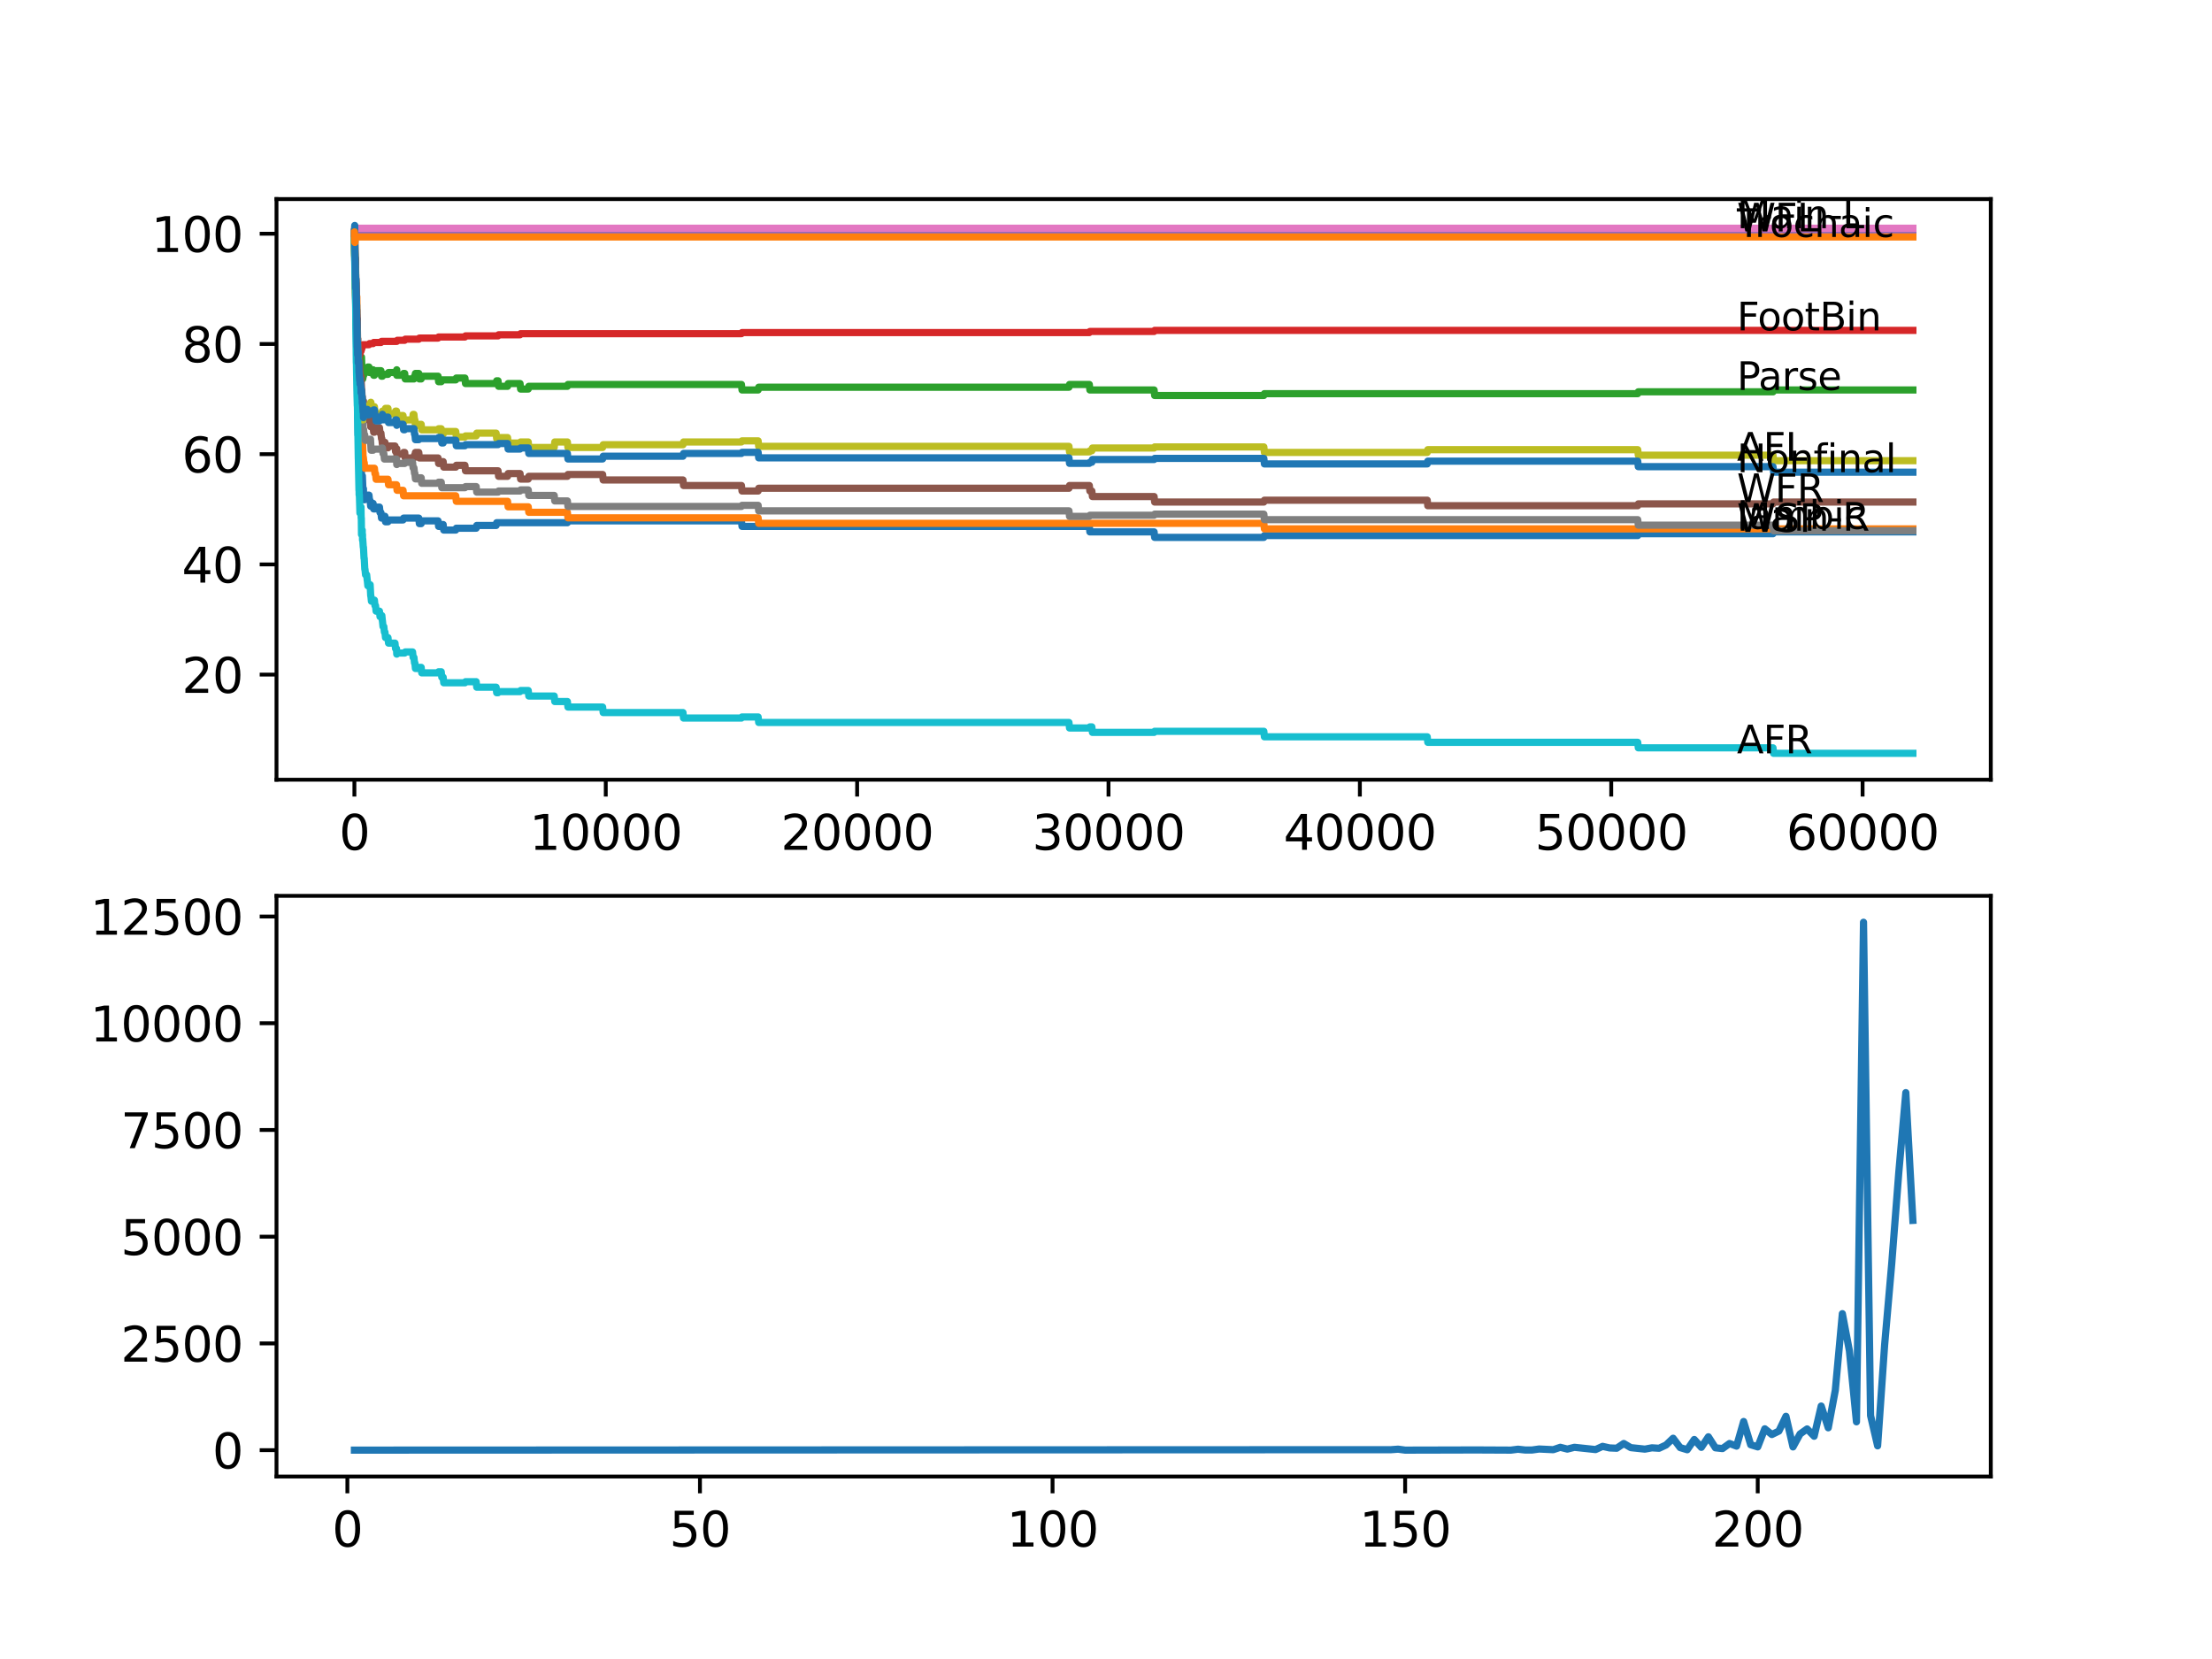 <?xml version="1.0" encoding="utf-8" standalone="no"?>
<!DOCTYPE svg PUBLIC "-//W3C//DTD SVG 1.1//EN"
  "http://www.w3.org/Graphics/SVG/1.1/DTD/svg11.dtd">
<svg xmlns:xlink="http://www.w3.org/1999/xlink" width="460.8pt" height="345.6pt" viewBox="0 0 460.8 345.6" xmlns="http://www.w3.org/2000/svg" version="1.1">
 <defs>
  <style type="text/css">*{stroke-linejoin: round; stroke-linecap: butt}</style>
 </defs>
 <g id="figure_1">
  <g id="patch_1">
   <path d="M 0 345.6 
L 460.8 345.6 
L 460.8 0 
L 0 0 
z
" style="fill: #ffffff"/>
  </g>
  <g id="axes_1">
   <g id="patch_2">
    <path d="M 57.6 162.432 
L 414.72 162.432 
L 414.72 41.472 
L 57.6 41.472 
z
" style="fill: #ffffff"/>
   </g>
   <g id="matplotlib.axis_1">
    <g id="xtick_1">
     <g id="line2d_1">
      <defs>
       <path id="m1a87a7f1b9" d="M 0 0 
L 0 3.5 
" style="stroke: #000000; stroke-width: 0.8"/>
      </defs>
      <g>
       <use xlink:href="#m1a87a7f1b9" x="73.827" y="162.432" style="stroke: #000000; stroke-width: 0.8"/>
      </g>
     </g>
     <g id="text_1">
      <!-- 0 -->
      <g transform="translate(70.646 177.03)scale(0.1 -0.1)">
       <defs>
        <path id="DejaVuSans-30" d="M 2034 4250 
Q 1547 4250 1301 3770 
Q 1056 3291 1056 2328 
Q 1056 1369 1301 889 
Q 1547 409 2034 409 
Q 2525 409 2770 889 
Q 3016 1369 3016 2328 
Q 3016 3291 2770 3770 
Q 2525 4250 2034 4250 
z
M 2034 4750 
Q 2819 4750 3233 4129 
Q 3647 3509 3647 2328 
Q 3647 1150 3233 529 
Q 2819 -91 2034 -91 
Q 1250 -91 836 529 
Q 422 1150 422 2328 
Q 422 3509 836 4129 
Q 1250 4750 2034 4750 
z
" transform="scale(0.016)"/>
       </defs>
       <use xlink:href="#DejaVuSans-30"/>
      </g>
     </g>
    </g>
    <g id="xtick_2">
     <g id="line2d_2">
      <g>
       <use xlink:href="#m1a87a7f1b9" x="126.192" y="162.432" style="stroke: #000000; stroke-width: 0.8"/>
      </g>
     </g>
     <g id="text_2">
      <!-- 10000 -->
      <g transform="translate(110.286 177.03)scale(0.1 -0.1)">
       <defs>
        <path id="DejaVuSans-31" d="M 794 531 
L 1825 531 
L 1825 4091 
L 703 3866 
L 703 4441 
L 1819 4666 
L 2450 4666 
L 2450 531 
L 3481 531 
L 3481 0 
L 794 0 
L 794 531 
z
" transform="scale(0.016)"/>
       </defs>
       <use xlink:href="#DejaVuSans-31"/>
       <use xlink:href="#DejaVuSans-30" x="63.623"/>
       <use xlink:href="#DejaVuSans-30" x="127.246"/>
       <use xlink:href="#DejaVuSans-30" x="190.869"/>
       <use xlink:href="#DejaVuSans-30" x="254.492"/>
      </g>
     </g>
    </g>
    <g id="xtick_3">
     <g id="line2d_3">
      <g>
       <use xlink:href="#m1a87a7f1b9" x="178.556" y="162.432" style="stroke: #000000; stroke-width: 0.8"/>
      </g>
     </g>
     <g id="text_3">
      <!-- 20000 -->
      <g transform="translate(162.65 177.03)scale(0.1 -0.1)">
       <defs>
        <path id="DejaVuSans-32" d="M 1228 531 
L 3431 531 
L 3431 0 
L 469 0 
L 469 531 
Q 828 903 1448 1529 
Q 2069 2156 2228 2338 
Q 2531 2678 2651 2914 
Q 2772 3150 2772 3378 
Q 2772 3750 2511 3984 
Q 2250 4219 1831 4219 
Q 1534 4219 1204 4116 
Q 875 4013 500 3803 
L 500 4441 
Q 881 4594 1212 4672 
Q 1544 4750 1819 4750 
Q 2544 4750 2975 4387 
Q 3406 4025 3406 3419 
Q 3406 3131 3298 2873 
Q 3191 2616 2906 2266 
Q 2828 2175 2409 1742 
Q 1991 1309 1228 531 
z
" transform="scale(0.016)"/>
       </defs>
       <use xlink:href="#DejaVuSans-32"/>
       <use xlink:href="#DejaVuSans-30" x="63.623"/>
       <use xlink:href="#DejaVuSans-30" x="127.246"/>
       <use xlink:href="#DejaVuSans-30" x="190.869"/>
       <use xlink:href="#DejaVuSans-30" x="254.492"/>
      </g>
     </g>
    </g>
    <g id="xtick_4">
     <g id="line2d_4">
      <g>
       <use xlink:href="#m1a87a7f1b9" x="230.921" y="162.432" style="stroke: #000000; stroke-width: 0.8"/>
      </g>
     </g>
     <g id="text_4">
      <!-- 30000 -->
      <g transform="translate(215.015 177.03)scale(0.1 -0.1)">
       <defs>
        <path id="DejaVuSans-33" d="M 2597 2516 
Q 3050 2419 3304 2112 
Q 3559 1806 3559 1356 
Q 3559 666 3084 287 
Q 2609 -91 1734 -91 
Q 1441 -91 1130 -33 
Q 819 25 488 141 
L 488 750 
Q 750 597 1062 519 
Q 1375 441 1716 441 
Q 2309 441 2620 675 
Q 2931 909 2931 1356 
Q 2931 1769 2642 2001 
Q 2353 2234 1838 2234 
L 1294 2234 
L 1294 2753 
L 1863 2753 
Q 2328 2753 2575 2939 
Q 2822 3125 2822 3475 
Q 2822 3834 2567 4026 
Q 2313 4219 1838 4219 
Q 1578 4219 1281 4162 
Q 984 4106 628 3988 
L 628 4550 
Q 988 4650 1302 4700 
Q 1616 4750 1894 4750 
Q 2613 4750 3031 4423 
Q 3450 4097 3450 3541 
Q 3450 3153 3228 2886 
Q 3006 2619 2597 2516 
z
" transform="scale(0.016)"/>
       </defs>
       <use xlink:href="#DejaVuSans-33"/>
       <use xlink:href="#DejaVuSans-30" x="63.623"/>
       <use xlink:href="#DejaVuSans-30" x="127.246"/>
       <use xlink:href="#DejaVuSans-30" x="190.869"/>
       <use xlink:href="#DejaVuSans-30" x="254.492"/>
      </g>
     </g>
    </g>
    <g id="xtick_5">
     <g id="line2d_5">
      <g>
       <use xlink:href="#m1a87a7f1b9" x="283.285" y="162.432" style="stroke: #000000; stroke-width: 0.8"/>
      </g>
     </g>
     <g id="text_5">
      <!-- 40000 -->
      <g transform="translate(267.379 177.03)scale(0.1 -0.1)">
       <defs>
        <path id="DejaVuSans-34" d="M 2419 4116 
L 825 1625 
L 2419 1625 
L 2419 4116 
z
M 2253 4666 
L 3047 4666 
L 3047 1625 
L 3713 1625 
L 3713 1100 
L 3047 1100 
L 3047 0 
L 2419 0 
L 2419 1100 
L 313 1100 
L 313 1709 
L 2253 4666 
z
" transform="scale(0.016)"/>
       </defs>
       <use xlink:href="#DejaVuSans-34"/>
       <use xlink:href="#DejaVuSans-30" x="63.623"/>
       <use xlink:href="#DejaVuSans-30" x="127.246"/>
       <use xlink:href="#DejaVuSans-30" x="190.869"/>
       <use xlink:href="#DejaVuSans-30" x="254.492"/>
      </g>
     </g>
    </g>
    <g id="xtick_6">
     <g id="line2d_6">
      <g>
       <use xlink:href="#m1a87a7f1b9" x="335.65" y="162.432" style="stroke: #000000; stroke-width: 0.8"/>
      </g>
     </g>
     <g id="text_6">
      <!-- 50000 -->
      <g transform="translate(319.744 177.03)scale(0.1 -0.1)">
       <defs>
        <path id="DejaVuSans-35" d="M 691 4666 
L 3169 4666 
L 3169 4134 
L 1269 4134 
L 1269 2991 
Q 1406 3038 1543 3061 
Q 1681 3084 1819 3084 
Q 2600 3084 3056 2656 
Q 3513 2228 3513 1497 
Q 3513 744 3044 326 
Q 2575 -91 1722 -91 
Q 1428 -91 1123 -41 
Q 819 9 494 109 
L 494 744 
Q 775 591 1075 516 
Q 1375 441 1709 441 
Q 2250 441 2565 725 
Q 2881 1009 2881 1497 
Q 2881 1984 2565 2268 
Q 2250 2553 1709 2553 
Q 1456 2553 1204 2497 
Q 953 2441 691 2322 
L 691 4666 
z
" transform="scale(0.016)"/>
       </defs>
       <use xlink:href="#DejaVuSans-35"/>
       <use xlink:href="#DejaVuSans-30" x="63.623"/>
       <use xlink:href="#DejaVuSans-30" x="127.246"/>
       <use xlink:href="#DejaVuSans-30" x="190.869"/>
       <use xlink:href="#DejaVuSans-30" x="254.492"/>
      </g>
     </g>
    </g>
    <g id="xtick_7">
     <g id="line2d_7">
      <g>
       <use xlink:href="#m1a87a7f1b9" x="388.014" y="162.432" style="stroke: #000000; stroke-width: 0.8"/>
      </g>
     </g>
     <g id="text_7">
      <!-- 60000 -->
      <g transform="translate(372.108 177.03)scale(0.1 -0.1)">
       <defs>
        <path id="DejaVuSans-36" d="M 2113 2584 
Q 1688 2584 1439 2293 
Q 1191 2003 1191 1497 
Q 1191 994 1439 701 
Q 1688 409 2113 409 
Q 2538 409 2786 701 
Q 3034 994 3034 1497 
Q 3034 2003 2786 2293 
Q 2538 2584 2113 2584 
z
M 3366 4563 
L 3366 3988 
Q 3128 4100 2886 4159 
Q 2644 4219 2406 4219 
Q 1781 4219 1451 3797 
Q 1122 3375 1075 2522 
Q 1259 2794 1537 2939 
Q 1816 3084 2150 3084 
Q 2853 3084 3261 2657 
Q 3669 2231 3669 1497 
Q 3669 778 3244 343 
Q 2819 -91 2113 -91 
Q 1303 -91 875 529 
Q 447 1150 447 2328 
Q 447 3434 972 4092 
Q 1497 4750 2381 4750 
Q 2619 4750 2861 4703 
Q 3103 4656 3366 4563 
z
" transform="scale(0.016)"/>
       </defs>
       <use xlink:href="#DejaVuSans-36"/>
       <use xlink:href="#DejaVuSans-30" x="63.623"/>
       <use xlink:href="#DejaVuSans-30" x="127.246"/>
       <use xlink:href="#DejaVuSans-30" x="190.869"/>
       <use xlink:href="#DejaVuSans-30" x="254.492"/>
      </g>
     </g>
    </g>
   </g>
   <g id="matplotlib.axis_2">
    <g id="ytick_1">
     <g id="line2d_8">
      <defs>
       <path id="m4957021c0d" d="M 0 0 
L -3.5 0 
" style="stroke: #000000; stroke-width: 0.8"/>
      </defs>
      <g>
       <use xlink:href="#m4957021c0d" x="57.6" y="140.536" style="stroke: #000000; stroke-width: 0.8"/>
      </g>
     </g>
     <g id="text_8">
      <!-- 20 -->
      <g transform="translate(37.875 144.335)scale(0.1 -0.1)">
       <use xlink:href="#DejaVuSans-32"/>
       <use xlink:href="#DejaVuSans-30" x="63.623"/>
      </g>
     </g>
    </g>
    <g id="ytick_2">
     <g id="line2d_9">
      <g>
       <use xlink:href="#m4957021c0d" x="57.6" y="117.575" style="stroke: #000000; stroke-width: 0.8"/>
      </g>
     </g>
     <g id="text_9">
      <!-- 40 -->
      <g transform="translate(37.875 121.374)scale(0.1 -0.1)">
       <use xlink:href="#DejaVuSans-34"/>
       <use xlink:href="#DejaVuSans-30" x="63.623"/>
      </g>
     </g>
    </g>
    <g id="ytick_3">
     <g id="line2d_10">
      <g>
       <use xlink:href="#m4957021c0d" x="57.6" y="94.614" style="stroke: #000000; stroke-width: 0.8"/>
      </g>
     </g>
     <g id="text_10">
      <!-- 60 -->
      <g transform="translate(37.875 98.413)scale(0.1 -0.1)">
       <use xlink:href="#DejaVuSans-36"/>
       <use xlink:href="#DejaVuSans-30" x="63.623"/>
      </g>
     </g>
    </g>
    <g id="ytick_4">
     <g id="line2d_11">
      <g>
       <use xlink:href="#m4957021c0d" x="57.6" y="71.653" style="stroke: #000000; stroke-width: 0.8"/>
      </g>
     </g>
     <g id="text_11">
      <!-- 80 -->
      <g transform="translate(37.875 75.452)scale(0.1 -0.1)">
       <defs>
        <path id="DejaVuSans-38" d="M 2034 2216 
Q 1584 2216 1326 1975 
Q 1069 1734 1069 1313 
Q 1069 891 1326 650 
Q 1584 409 2034 409 
Q 2484 409 2743 651 
Q 3003 894 3003 1313 
Q 3003 1734 2745 1975 
Q 2488 2216 2034 2216 
z
M 1403 2484 
Q 997 2584 770 2862 
Q 544 3141 544 3541 
Q 544 4100 942 4425 
Q 1341 4750 2034 4750 
Q 2731 4750 3128 4425 
Q 3525 4100 3525 3541 
Q 3525 3141 3298 2862 
Q 3072 2584 2669 2484 
Q 3125 2378 3379 2068 
Q 3634 1759 3634 1313 
Q 3634 634 3220 271 
Q 2806 -91 2034 -91 
Q 1263 -91 848 271 
Q 434 634 434 1313 
Q 434 1759 690 2068 
Q 947 2378 1403 2484 
z
M 1172 3481 
Q 1172 3119 1398 2916 
Q 1625 2713 2034 2713 
Q 2441 2713 2670 2916 
Q 2900 3119 2900 3481 
Q 2900 3844 2670 4047 
Q 2441 4250 2034 4250 
Q 1625 4250 1398 4047 
Q 1172 3844 1172 3481 
z
" transform="scale(0.016)"/>
       </defs>
       <use xlink:href="#DejaVuSans-38"/>
       <use xlink:href="#DejaVuSans-30" x="63.623"/>
      </g>
     </g>
    </g>
    <g id="ytick_5">
     <g id="line2d_12">
      <g>
       <use xlink:href="#m4957021c0d" x="57.6" y="48.692" style="stroke: #000000; stroke-width: 0.8"/>
      </g>
     </g>
     <g id="text_12">
      <!-- 100 -->
      <g transform="translate(31.512 52.491)scale(0.1 -0.1)">
       <use xlink:href="#DejaVuSans-31"/>
       <use xlink:href="#DejaVuSans-30" x="63.623"/>
       <use xlink:href="#DejaVuSans-30" x="127.246"/>
      </g>
     </g>
    </g>
   </g>
   <g id="line2d_13">
    <path d="M 73.833 48.692 
L 73.974 55.389 
L 73.979 55.389 
L 74.006 54.145 
L 74.021 57.59 
L 74.026 57.59 
L 74.184 68.496 
L 74.205 68.496 
L 74.341 74.332 
L 74.351 74.332 
L 74.519 87.152 
L 74.55 87.152 
L 74.597 90.596 
L 74.665 89.065 
L 74.718 88.683 
L 74.749 90.405 
L 74.775 91.553 
L 74.859 90.558 
L 74.864 90.558 
L 74.99 94.767 
L 75.021 94.767 
L 75.079 95.915 
L 75.131 95.533 
L 75.199 95.533 
L 75.325 99.359 
L 75.388 99.359 
L 75.487 99.13 
L 75.608 102.191 
L 75.692 102.191 
L 75.713 101.808 
L 75.739 104.105 
L 75.775 104.105 
L 75.974 104.105 
L 76.09 103.531 
L 76.514 103.531 
L 76.629 103.148 
L 76.865 103.148 
L 76.98 104.296 
L 77.106 104.296 
L 77.221 105.444 
L 77.257 105.444 
L 77.373 104.87 
L 77.723 104.87 
L 77.839 106.018 
L 78.231 106.018 
L 78.347 105.635 
L 79.048 105.635 
L 79.163 106.783 
L 79.357 106.783 
L 79.472 107.931 
L 79.671 107.931 
L 79.787 107.549 
L 80.19 107.549 
L 80.305 108.697 
L 80.823 108.697 
L 80.939 108.314 
L 83.96 108.314 
L 84.075 107.931 
L 87.243 107.931 
L 87.358 109.079 
L 87.741 109.079 
L 87.856 108.505 
L 91.254 108.505 
L 91.37 109.653 
L 91.919 109.653 
L 92.035 109.271 
L 92.323 109.271 
L 92.438 110.419 
L 94.941 110.419 
L 95.056 110.036 
L 99.198 110.036 
L 99.313 109.462 
L 103.351 109.462 
L 103.466 108.888 
L 118.196 108.888 
L 118.311 108.505 
L 154.458 108.505 
L 154.574 109.653 
L 226.926 109.653 
L 227.041 110.802 
L 240.42 110.802 
L 240.535 111.95 
L 263.282 111.95 
L 263.397 111.567 
L 341.169 111.567 
L 341.284 111.184 
L 369.352 111.184 
L 369.467 110.802 
L 398.487 110.802 
L 398.487 110.802 
" clip-path="url(#p9f5c538fbf)" style="fill: none; stroke: #1f77b4; stroke-width: 1.5; stroke-linecap: square"/>
   </g>
   <g id="line2d_14">
    <path d="M 73.833 48.692 
L 73.843 48.692 
L 73.901 47.257 
L 73.922 49.553 
L 74.063 56.633 
L 74.079 55.868 
L 74.115 59.312 
L 74.147 58.355 
L 74.163 58.355 
L 74.288 61.799 
L 74.335 61.799 
L 74.519 77.642 
L 74.55 77.642 
L 74.681 83 
L 74.718 83 
L 74.781 82.617 
L 74.786 83.765 
L 74.807 83.765 
L 74.927 86.061 
L 74.938 86.061 
L 75.063 89.505 
L 75.205 89.505 
L 75.32 90.653 
L 75.388 90.653 
L 75.503 91.801 
L 75.514 91.801 
L 75.639 95.246 
L 75.692 95.246 
L 75.807 96.394 
L 75.875 96.394 
L 75.99 97.542 
L 77.996 97.542 
L 78.111 98.69 
L 78.231 98.69 
L 78.347 99.838 
L 80.823 99.838 
L 80.939 100.986 
L 82.599 100.986 
L 82.714 102.134 
L 83.96 102.134 
L 84.075 103.282 
L 94.941 103.282 
L 95.056 104.43 
L 105.733 104.43 
L 105.848 105.578 
L 110.043 105.578 
L 110.158 106.726 
L 118.196 106.726 
L 118.311 107.874 
L 157.935 107.874 
L 158.051 109.022 
L 263.282 109.022 
L 263.397 110.17 
L 398.487 110.17 
L 398.487 110.17 
" clip-path="url(#p9f5c538fbf)" style="fill: none; stroke: #ff7f0e; stroke-width: 1.5; stroke-linecap: square"/>
   </g>
   <g id="line2d_15">
    <path d="M 73.833 48.692 
L 73.948 54.873 
L 73.964 54.012 
L 73.969 54.012 
L 74.121 63.464 
L 74.157 63.081 
L 74.173 64.994 
L 74.205 64.42 
L 74.335 71.462 
L 74.346 71.079 
L 74.351 70.696 
L 74.377 73.184 
L 74.43 72.801 
L 74.493 74.715 
L 74.54 73.567 
L 74.55 73.567 
L 74.571 74.715 
L 74.592 73.28 
L 74.66 73.854 
L 74.665 73.854 
L 74.718 73.471 
L 74.749 75.193 
L 74.754 75.193 
L 74.775 75.193 
L 74.896 74.198 
L 74.901 74.198 
L 74.959 72.667 
L 74.985 74.963 
L 75 74.389 
L 75.079 75.537 
L 75.11 75.155 
L 75.199 75.155 
L 75.205 76.303 
L 75.304 74.389 
L 75.309 74.389 
L 75.388 76.685 
L 75.43 76.456 
L 75.44 76.456 
L 75.561 78.943 
L 75.676 78.369 
L 75.692 78.369 
L 75.807 77.987 
L 75.875 77.987 
L 75.99 76.839 
L 76.514 76.839 
L 76.629 76.456 
L 76.865 76.456 
L 76.98 77.604 
L 77.257 77.604 
L 77.373 77.03 
L 77.723 77.03 
L 77.839 78.178 
L 77.996 78.178 
L 78.111 77.604 
L 78.231 77.604 
L 78.347 77.221 
L 79.357 77.221 
L 79.472 78.369 
L 79.671 78.369 
L 79.787 77.987 
L 80.823 77.987 
L 80.939 77.604 
L 82.599 77.604 
L 82.651 77.03 
L 82.656 78.178 
L 82.703 78.178 
L 83.96 78.178 
L 84.075 77.795 
L 84.306 77.795 
L 84.421 78.943 
L 86.233 78.943 
L 86.348 78.369 
L 86.426 78.369 
L 86.542 77.795 
L 87.243 77.795 
L 87.358 78.943 
L 87.741 78.943 
L 87.856 78.369 
L 91.254 78.369 
L 91.37 79.517 
L 91.919 79.517 
L 92.035 79.135 
L 94.941 79.135 
L 95.056 78.752 
L 96.857 78.752 
L 96.973 79.9 
L 103.351 79.9 
L 103.466 79.326 
L 103.749 79.326 
L 103.864 80.474 
L 105.733 80.474 
L 105.848 79.9 
L 108.336 79.9 
L 108.451 81.048 
L 110.043 81.048 
L 110.158 80.474 
L 118.196 80.474 
L 118.311 80.091 
L 154.458 80.091 
L 154.574 81.239 
L 157.935 81.239 
L 158.051 80.665 
L 222.684 80.665 
L 222.799 80.091 
L 226.926 80.091 
L 227.041 81.239 
L 240.42 81.239 
L 240.535 82.387 
L 263.282 82.387 
L 263.397 82.005 
L 341.169 82.005 
L 341.284 81.622 
L 369.352 81.622 
L 369.467 81.239 
L 398.487 81.239 
L 398.487 81.239 
" clip-path="url(#p9f5c538fbf)" style="fill: none; stroke: #2ca02c; stroke-width: 1.5; stroke-linecap: square"/>
   </g>
   <g id="line2d_16">
    <path d="M 73.833 48.31 
L 73.838 48.023 
L 73.864 51.467 
L 73.969 56.786 
L 73.99 55.351 
L 74 55.351 
L 74.1 60.096 
L 74.126 58.91 
L 74.131 58.91 
L 74.246 66.946 
L 74.273 65.989 
L 74.299 65.989 
L 74.304 65.607 
L 74.372 67.999 
L 74.377 67.616 
L 74.503 72.993 
L 74.508 72.61 
L 74.55 72.61 
L 74.592 72.036 
L 74.597 73.184 
L 74.655 72.954 
L 74.718 72.954 
L 74.744 74.102 
L 74.833 73.873 
L 74.959 73.873 
L 75.084 73.184 
L 75.199 73.184 
L 75.32 72.725 
L 75.346 72.725 
L 75.466 72.265 
L 75.487 72.265 
L 75.608 71.806 
L 76.865 71.806 
L 76.98 71.577 
L 77.723 71.577 
L 77.839 71.347 
L 79.357 71.347 
L 79.472 71.117 
L 82.651 71.117 
L 82.766 70.888 
L 84.306 70.888 
L 84.421 70.658 
L 87.243 70.658 
L 87.358 70.429 
L 91.254 70.429 
L 91.37 70.199 
L 96.857 70.199 
L 96.973 69.969 
L 103.749 69.969 
L 103.864 69.74 
L 108.336 69.74 
L 108.451 69.51 
L 154.458 69.51 
L 154.574 69.281 
L 226.926 69.281 
L 227.041 69.051 
L 240.42 69.051 
L 240.535 68.821 
L 398.487 68.821 
L 398.487 68.821 
" clip-path="url(#p9f5c538fbf)" style="fill: none; stroke: #d62728; stroke-width: 1.5; stroke-linecap: square"/>
   </g>
   <g id="line2d_17">
    <path d="M 73.833 48.692 
L 73.848 48.692 
L 73.964 48.214 
L 398.487 48.214 
L 398.487 48.214 
" clip-path="url(#p9f5c538fbf)" style="fill: none; stroke: #9467bd; stroke-width: 1.5; stroke-linecap: square"/>
   </g>
   <g id="line2d_18">
    <path d="M 73.833 48.692 
L 73.948 54.777 
L 73.964 53.916 
L 73.979 53.916 
L 74.053 53.839 
L 74.105 57.628 
L 74.11 57.628 
L 74.115 57.245 
L 74.163 61.837 
L 74.168 61.455 
L 74.173 61.455 
L 74.299 65.339 
L 74.304 65.339 
L 74.314 64.574 
L 74.33 68.018 
L 74.372 67.635 
L 74.414 66.391 
L 74.493 71.175 
L 74.55 70.601 
L 74.555 71.749 
L 74.592 71.749 
L 74.665 73.088 
L 74.707 72.706 
L 74.718 72.706 
L 74.775 76.15 
L 74.838 75.155 
L 74.864 75.155 
L 74.985 78.216 
L 75 77.642 
L 75.006 78.79 
L 75.089 78.407 
L 75.199 78.407 
L 75.32 81.086 
L 75.346 81.086 
L 75.461 83.153 
L 75.487 82.579 
L 75.493 83.727 
L 75.556 83.344 
L 75.561 84.492 
L 75.665 83.918 
L 75.692 83.918 
L 75.713 83.535 
L 75.718 84.683 
L 75.791 84.683 
L 76.032 84.683 
L 76.147 85.832 
L 76.383 85.832 
L 76.498 86.98 
L 76.514 86.98 
L 76.629 86.597 
L 76.865 86.597 
L 76.98 87.745 
L 77.106 87.745 
L 77.221 88.893 
L 77.723 88.893 
L 77.839 90.041 
L 77.996 90.041 
L 78.111 89.467 
L 78.231 89.467 
L 78.347 89.084 
L 79.048 89.084 
L 79.163 90.232 
L 79.357 90.232 
L 79.472 91.38 
L 79.546 91.38 
L 79.661 92.528 
L 79.671 92.528 
L 79.787 92.146 
L 80.19 92.146 
L 80.305 93.294 
L 80.823 93.294 
L 80.939 92.911 
L 82.284 92.911 
L 82.4 94.059 
L 82.599 94.059 
L 82.651 93.485 
L 82.656 94.633 
L 82.703 94.633 
L 83.96 94.633 
L 84.075 94.251 
L 84.306 94.251 
L 84.421 95.399 
L 86.233 95.399 
L 86.348 94.825 
L 86.426 94.825 
L 86.542 94.251 
L 87.243 94.251 
L 87.358 95.399 
L 91.254 95.399 
L 91.37 96.547 
L 91.919 96.547 
L 92.035 96.164 
L 92.323 96.164 
L 92.438 97.312 
L 94.941 97.312 
L 95.056 96.929 
L 96.857 96.929 
L 96.973 98.077 
L 103.749 98.077 
L 103.864 99.225 
L 105.733 99.225 
L 105.848 98.651 
L 108.336 98.651 
L 108.451 99.799 
L 110.043 99.799 
L 110.158 99.225 
L 118.196 99.225 
L 118.311 98.843 
L 125.537 98.843 
L 125.653 99.991 
L 142.278 99.991 
L 142.394 101.139 
L 154.458 101.139 
L 154.574 102.287 
L 157.935 102.287 
L 158.051 101.713 
L 222.684 101.713 
L 222.799 101.139 
L 226.926 101.139 
L 227.041 102.287 
L 227.454 102.287 
L 227.57 103.435 
L 240.42 103.435 
L 240.535 104.583 
L 263.282 104.583 
L 263.397 104.2 
L 297.319 104.2 
L 297.434 105.348 
L 341.169 105.348 
L 341.284 104.966 
L 369.352 104.966 
L 369.467 104.583 
L 398.487 104.583 
L 398.487 104.583 
" clip-path="url(#p9f5c538fbf)" style="fill: none; stroke: #8c564b; stroke-width: 1.5; stroke-linecap: square"/>
   </g>
   <g id="line2d_19">
    <path d="M 73.833 48.692 
L 73.838 48.692 
L 73.964 47.544 
L 398.487 47.544 
L 398.487 47.544 
" clip-path="url(#p9f5c538fbf)" style="fill: none; stroke: #e377c2; stroke-width: 1.5; stroke-linecap: square"/>
   </g>
   <g id="line2d_20">
    <path d="M 73.833 48.31 
L 73.838 48.31 
L 73.958 57.303 
L 73.985 57.016 
L 73.99 57.016 
L 74.136 65.511 
L 74.173 65.511 
L 74.178 65.32 
L 74.215 67.616 
L 74.231 67.386 
L 74.335 67.386 
L 74.341 67.004 
L 74.383 68.917 
L 74.424 68.917 
L 74.561 75.193 
L 74.576 75.193 
L 74.723 83 
L 74.739 83 
L 74.744 84.148 
L 74.849 83.689 
L 74.901 83.689 
L 74.98 85.755 
L 75.016 85.296 
L 75.199 85.296 
L 75.231 85.066 
L 75.236 86.214 
L 75.268 86.214 
L 75.309 88.51 
L 75.383 88.051 
L 75.388 88.051 
L 75.461 87.592 
L 75.466 88.74 
L 75.482 88.74 
L 75.487 88.74 
L 75.576 88.281 
L 75.582 89.429 
L 75.734 89.429 
L 75.849 90.577 
L 75.974 90.577 
L 76.09 91.725 
L 76.865 91.725 
L 76.98 91.495 
L 77.184 91.495 
L 77.304 93.791 
L 77.723 93.791 
L 77.839 93.562 
L 79.357 93.562 
L 79.472 93.332 
L 79.671 93.332 
L 79.787 94.48 
L 79.959 94.48 
L 80.075 95.628 
L 82.599 95.628 
L 82.651 96.776 
L 82.714 96.547 
L 84.306 96.547 
L 84.421 96.317 
L 85.945 96.317 
L 86.06 97.465 
L 86.233 97.465 
L 86.348 98.613 
L 86.426 98.613 
L 86.542 99.761 
L 87.243 99.761 
L 87.358 99.532 
L 87.741 99.532 
L 87.856 100.68 
L 91.254 100.68 
L 91.37 100.45 
L 91.919 100.45 
L 92.035 101.598 
L 96.857 101.598 
L 96.973 101.368 
L 99.198 101.368 
L 99.313 102.516 
L 103.749 102.516 
L 103.864 102.287 
L 108.336 102.287 
L 108.451 102.057 
L 110.043 102.057 
L 110.158 103.205 
L 115.452 103.205 
L 115.567 104.353 
L 118.196 104.353 
L 118.311 105.501 
L 154.458 105.501 
L 154.574 105.272 
L 157.935 105.272 
L 158.051 106.42 
L 222.684 106.42 
L 222.799 107.568 
L 226.926 107.568 
L 227.041 107.338 
L 240.42 107.338 
L 240.535 107.109 
L 263.282 107.109 
L 263.397 108.257 
L 341.169 108.257 
L 341.284 109.405 
L 369.352 109.405 
L 369.467 110.553 
L 398.487 110.553 
L 398.487 110.553 
" clip-path="url(#p9f5c538fbf)" style="fill: none; stroke: #7f7f7f; stroke-width: 1.5; stroke-linecap: square"/>
   </g>
   <g id="line2d_21">
    <path d="M 73.833 49.84 
L 73.838 49.553 
L 73.869 53.284 
L 73.901 52.902 
L 74.006 59.465 
L 74.032 57.475 
L 74.053 60.919 
L 74.168 63.713 
L 74.173 63.138 
L 74.178 62.947 
L 74.194 66.391 
L 74.199 66.391 
L 74.215 65.148 
L 74.262 68.553 
L 74.278 68.171 
L 74.403 78.982 
L 74.43 77.642 
L 74.451 77.03 
L 74.498 79.096 
L 74.54 77.566 
L 74.55 77.566 
L 74.587 74.121 
L 74.623 79.249 
L 74.629 79.249 
L 74.644 79.249 
L 74.739 77.719 
L 74.76 78.063 
L 74.775 78.063 
L 74.864 81.507 
L 74.896 80.359 
L 74.901 80.359 
L 74.959 82.655 
L 75.016 81.966 
L 75.021 81.966 
L 75.079 81.392 
L 75.084 82.54 
L 75.126 82.54 
L 75.199 82.54 
L 75.268 82.311 
L 75.21 83.459 
L 75.299 82.885 
L 75.414 84.722 
L 75.44 84.722 
L 75.461 84.492 
L 75.466 85.64 
L 75.514 85.411 
L 75.571 87.477 
L 75.624 85.755 
L 75.692 85.755 
L 75.713 86.903 
L 75.739 85.181 
L 75.796 85.181 
L 75.875 85.181 
L 75.974 86.329 
L 75.985 85.755 
L 76.032 85.755 
L 76.147 85.181 
L 76.383 85.181 
L 76.498 84.607 
L 76.514 84.607 
L 76.629 85.755 
L 76.865 85.755 
L 76.98 85.525 
L 77.106 85.525 
L 77.231 83.803 
L 77.257 83.803 
L 77.373 84.951 
L 77.723 84.951 
L 77.839 84.722 
L 77.996 84.722 
L 78.111 85.87 
L 78.231 85.87 
L 78.347 87.018 
L 79.048 87.018 
L 79.163 86.444 
L 79.357 86.444 
L 79.472 86.214 
L 79.546 86.214 
L 79.661 85.64 
L 79.671 85.64 
L 79.787 86.788 
L 79.959 86.788 
L 80.075 85.64 
L 80.19 85.64 
L 80.305 85.066 
L 80.823 85.066 
L 80.939 86.214 
L 82.284 86.214 
L 82.4 85.64 
L 82.599 85.64 
L 82.651 86.788 
L 82.714 86.559 
L 83.96 86.559 
L 84.075 87.707 
L 84.306 87.707 
L 84.421 87.477 
L 85.945 87.477 
L 86.06 86.329 
L 86.233 86.329 
L 86.348 87.477 
L 86.426 87.477 
L 86.542 88.625 
L 87.243 88.625 
L 87.358 88.395 
L 87.741 88.395 
L 87.856 89.544 
L 91.254 89.544 
L 91.37 89.314 
L 91.919 89.314 
L 92.035 90.462 
L 92.323 90.462 
L 92.438 89.888 
L 94.941 89.888 
L 95.056 91.036 
L 96.857 91.036 
L 96.973 90.806 
L 99.198 90.806 
L 99.313 90.232 
L 103.351 90.232 
L 103.466 91.38 
L 103.749 91.38 
L 103.864 91.151 
L 105.733 91.151 
L 105.848 92.299 
L 108.336 92.299 
L 108.451 92.069 
L 110.043 92.069 
L 110.158 93.217 
L 115.452 93.217 
L 115.567 92.069 
L 118.196 92.069 
L 118.311 93.217 
L 125.537 93.217 
L 125.653 92.643 
L 142.278 92.643 
L 142.394 92.069 
L 154.458 92.069 
L 154.574 91.84 
L 157.935 91.84 
L 158.051 92.988 
L 222.684 92.988 
L 222.799 94.136 
L 226.926 94.136 
L 227.041 93.906 
L 227.454 93.906 
L 227.57 93.332 
L 240.42 93.332 
L 240.535 93.102 
L 263.282 93.102 
L 263.397 94.251 
L 297.319 94.251 
L 297.434 93.677 
L 341.169 93.677 
L 341.284 94.825 
L 369.352 94.825 
L 369.467 95.973 
L 398.487 95.973 
L 398.487 95.973 
" clip-path="url(#p9f5c538fbf)" style="fill: none; stroke: #bcbd22; stroke-width: 1.5; stroke-linecap: square"/>
   </g>
   <g id="line2d_22">
    <path d="M 73.833 48.31 
L 73.838 48.023 
L 73.864 52.615 
L 74.006 60.134 
L 74.047 58.719 
L 74.068 61.78 
L 74.225 75.576 
L 74.236 75.346 
L 74.241 75.059 
L 74.288 78.312 
L 74.294 77.929 
L 74.43 84.53 
L 74.445 83.918 
L 74.487 86.367 
L 74.639 95.513 
L 74.644 95.513 
L 74.781 102.172 
L 74.807 101.942 
L 74.812 103.09 
L 74.864 103.09 
L 74.98 106.879 
L 74.99 106.649 
L 75 106.649 
L 75.126 105.846 
L 75.199 105.846 
L 75.205 105.616 
L 75.236 107.912 
L 75.262 107.912 
L 75.268 107.912 
L 75.309 111.356 
L 75.388 110.897 
L 75.461 110.438 
L 75.466 111.586 
L 75.482 111.586 
L 75.487 111.586 
L 75.514 111.356 
L 75.519 112.504 
L 75.561 112.275 
L 75.676 113.997 
L 75.713 113.997 
L 75.833 116.293 
L 75.875 116.293 
L 75.995 118.589 
L 76.032 118.589 
L 76.147 119.737 
L 76.383 119.737 
L 76.498 120.885 
L 76.514 120.885 
L 76.629 122.033 
L 76.865 122.033 
L 76.98 121.804 
L 77.106 121.804 
L 77.226 124.1 
L 77.257 124.1 
L 77.373 125.248 
L 77.723 125.248 
L 77.839 125.018 
L 77.996 125.018 
L 78.111 126.166 
L 78.231 126.166 
L 78.347 127.314 
L 79.048 127.314 
L 79.163 128.462 
L 79.357 128.462 
L 79.472 128.233 
L 79.546 128.233 
L 79.661 129.381 
L 79.671 129.381 
L 79.787 130.529 
L 79.959 130.529 
L 80.075 131.677 
L 80.19 131.677 
L 80.305 132.825 
L 80.823 132.825 
L 80.939 133.973 
L 82.284 133.973 
L 82.4 135.121 
L 82.599 135.121 
L 82.651 136.269 
L 82.714 136.039 
L 84.306 136.039 
L 84.421 135.81 
L 85.945 135.81 
L 86.06 136.958 
L 86.233 136.958 
L 86.348 138.106 
L 86.426 138.106 
L 86.542 139.254 
L 87.243 139.254 
L 87.358 139.024 
L 87.741 139.024 
L 87.856 140.172 
L 91.254 140.172 
L 91.37 139.943 
L 91.919 139.943 
L 92.035 141.091 
L 92.323 141.091 
L 92.438 142.239 
L 96.857 142.239 
L 96.973 142.009 
L 99.198 142.009 
L 99.313 143.157 
L 103.351 143.157 
L 103.466 144.305 
L 103.749 144.305 
L 103.864 144.076 
L 108.336 144.076 
L 108.451 143.846 
L 110.043 143.846 
L 110.158 144.994 
L 115.452 144.994 
L 115.567 146.142 
L 118.196 146.142 
L 118.311 147.29 
L 125.537 147.29 
L 125.653 148.438 
L 142.278 148.438 
L 142.394 149.586 
L 154.458 149.586 
L 154.574 149.357 
L 157.935 149.357 
L 158.051 150.505 
L 222.684 150.505 
L 222.799 151.653 
L 226.926 151.653 
L 227.041 151.423 
L 227.454 151.423 
L 227.57 152.571 
L 240.42 152.571 
L 240.535 152.342 
L 263.282 152.342 
L 263.397 153.49 
L 297.319 153.49 
L 297.434 154.638 
L 341.169 154.638 
L 341.284 155.786 
L 369.352 155.786 
L 369.467 156.934 
L 398.487 156.934 
L 398.487 156.934 
" clip-path="url(#p9f5c538fbf)" style="fill: none; stroke: #17becf; stroke-width: 1.5; stroke-linecap: square"/>
   </g>
   <g id="line2d_23">
    <path d="M 73.833 48.692 
L 73.901 46.97 
L 73.922 49.266 
L 74.063 58.355 
L 74.068 57.972 
L 74.079 57.59 
L 74.115 60.077 
L 74.163 58.125 
L 74.288 63.961 
L 74.294 63.579 
L 74.304 63.579 
L 74.424 72.285 
L 74.445 71.672 
L 74.451 71.098 
L 74.498 73.93 
L 74.534 73.93 
L 74.55 73.93 
L 74.597 73.26 
L 74.613 75.557 
L 74.634 75.327 
L 74.665 75.327 
L 74.754 75.289 
L 74.786 77.585 
L 74.807 77.585 
L 74.922 79.307 
L 74.959 79.307 
L 74.985 78.848 
L 74.99 79.996 
L 75.058 79.766 
L 75.079 79.766 
L 75.194 80.914 
L 75.199 80.914 
L 75.205 80.684 
L 75.21 81.832 
L 75.299 81.258 
L 75.414 83.095 
L 75.44 83.095 
L 75.461 82.866 
L 75.466 84.014 
L 75.514 83.784 
L 75.634 85.851 
L 75.692 85.851 
L 75.713 86.999 
L 75.802 86.425 
L 76.032 86.425 
L 76.147 85.851 
L 76.383 85.851 
L 76.498 85.277 
L 76.514 85.277 
L 76.629 86.425 
L 76.865 86.425 
L 76.98 86.195 
L 77.106 86.195 
L 77.221 85.621 
L 77.723 85.621 
L 77.839 85.391 
L 77.996 85.391 
L 78.111 86.539 
L 78.231 86.539 
L 78.347 87.688 
L 79.048 87.688 
L 79.163 87.114 
L 79.357 87.114 
L 79.472 86.884 
L 79.546 86.884 
L 79.661 86.31 
L 79.671 86.31 
L 79.787 87.458 
L 80.19 87.458 
L 80.305 86.884 
L 80.823 86.884 
L 80.939 88.032 
L 82.284 88.032 
L 82.4 87.458 
L 82.599 87.458 
L 82.651 88.606 
L 82.714 88.376 
L 83.96 88.376 
L 84.075 89.524 
L 84.306 89.524 
L 84.421 89.295 
L 86.233 89.295 
L 86.348 90.443 
L 86.426 90.443 
L 86.542 91.591 
L 87.243 91.591 
L 87.358 91.361 
L 91.254 91.361 
L 91.37 91.132 
L 91.919 91.132 
L 92.035 92.28 
L 92.323 92.28 
L 92.438 91.706 
L 94.941 91.706 
L 95.056 92.854 
L 96.857 92.854 
L 96.973 92.624 
L 103.749 92.624 
L 103.864 92.395 
L 105.733 92.395 
L 105.848 93.543 
L 108.336 93.543 
L 108.451 93.313 
L 110.043 93.313 
L 110.158 94.461 
L 118.196 94.461 
L 118.311 95.609 
L 125.537 95.609 
L 125.653 95.035 
L 142.278 95.035 
L 142.394 94.461 
L 154.458 94.461 
L 154.574 94.231 
L 157.935 94.231 
L 158.051 95.379 
L 222.684 95.379 
L 222.799 96.527 
L 226.926 96.527 
L 227.041 96.298 
L 227.454 96.298 
L 227.57 95.724 
L 240.42 95.724 
L 240.535 95.494 
L 263.282 95.494 
L 263.397 96.642 
L 297.319 96.642 
L 297.434 96.068 
L 341.169 96.068 
L 341.284 97.216 
L 369.352 97.216 
L 369.467 98.364 
L 398.487 98.364 
L 398.487 98.364 
" clip-path="url(#p9f5c538fbf)" style="fill: none; stroke: #1f77b4; stroke-width: 1.5; stroke-linecap: square"/>
   </g>
   <g id="line2d_24">
    <path d="M 73.833 48.692 
L 73.838 48.692 
L 73.843 48.31 
L 73.922 50.51 
L 73.943 50.51 
L 74.058 49.362 
L 398.487 49.362 
L 398.487 49.362 
" clip-path="url(#p9f5c538fbf)" style="fill: none; stroke: #ff7f0e; stroke-width: 1.5; stroke-linecap: square"/>
   </g>
   <g id="patch_3">
    <path d="M 57.6 162.432 
L 57.6 41.472 
" style="fill: none; stroke: #000000; stroke-width: 0.8; stroke-linejoin: miter; stroke-linecap: square"/>
   </g>
   <g id="patch_4">
    <path d="M 414.72 162.432 
L 414.72 41.472 
" style="fill: none; stroke: #000000; stroke-width: 0.8; stroke-linejoin: miter; stroke-linecap: square"/>
   </g>
   <g id="patch_5">
    <path d="M 57.6 162.432 
L 414.72 162.432 
" style="fill: none; stroke: #000000; stroke-width: 0.8; stroke-linejoin: miter; stroke-linecap: square"/>
   </g>
   <g id="patch_6">
    <path d="M 57.6 41.472 
L 414.72 41.472 
" style="fill: none; stroke: #000000; stroke-width: 0.8; stroke-linejoin: miter; stroke-linecap: square"/>
   </g>
   <g id="text_13">
    <!-- WSP -->
    <g transform="translate(361.832 110.802)scale(0.08 -0.08)">
     <defs>
      <path id="DejaVuSans-57" d="M 213 4666 
L 850 4666 
L 1831 722 
L 2809 4666 
L 3519 4666 
L 4500 722 
L 5478 4666 
L 6119 4666 
L 4947 0 
L 4153 0 
L 3169 4050 
L 2175 0 
L 1381 0 
L 213 4666 
z
" transform="scale(0.016)"/>
      <path id="DejaVuSans-53" d="M 3425 4513 
L 3425 3897 
Q 3066 4069 2747 4153 
Q 2428 4238 2131 4238 
Q 1616 4238 1336 4038 
Q 1056 3838 1056 3469 
Q 1056 3159 1242 3001 
Q 1428 2844 1947 2747 
L 2328 2669 
Q 3034 2534 3370 2195 
Q 3706 1856 3706 1288 
Q 3706 609 3251 259 
Q 2797 -91 1919 -91 
Q 1588 -91 1214 -16 
Q 841 59 441 206 
L 441 856 
Q 825 641 1194 531 
Q 1563 422 1919 422 
Q 2459 422 2753 634 
Q 3047 847 3047 1241 
Q 3047 1584 2836 1778 
Q 2625 1972 2144 2069 
L 1759 2144 
Q 1053 2284 737 2584 
Q 422 2884 422 3419 
Q 422 4038 858 4394 
Q 1294 4750 2059 4750 
Q 2388 4750 2728 4690 
Q 3069 4631 3425 4513 
z
" transform="scale(0.016)"/>
      <path id="DejaVuSans-50" d="M 1259 4147 
L 1259 2394 
L 2053 2394 
Q 2494 2394 2734 2622 
Q 2975 2850 2975 3272 
Q 2975 3691 2734 3919 
Q 2494 4147 2053 4147 
L 1259 4147 
z
M 628 4666 
L 2053 4666 
Q 2838 4666 3239 4311 
Q 3641 3956 3641 3272 
Q 3641 2581 3239 2228 
Q 2838 1875 2053 1875 
L 1259 1875 
L 1259 0 
L 628 0 
L 628 4666 
z
" transform="scale(0.016)"/>
     </defs>
     <use xlink:href="#DejaVuSans-57"/>
     <use xlink:href="#DejaVuSans-53" x="98.877"/>
     <use xlink:href="#DejaVuSans-50" x="162.354"/>
    </g>
   </g>
   <g id="text_14">
    <!-- Iambic -->
    <g transform="translate(361.832 110.17)scale(0.08 -0.08)">
     <defs>
      <path id="DejaVuSans-49" d="M 628 4666 
L 1259 4666 
L 1259 0 
L 628 0 
L 628 4666 
z
" transform="scale(0.016)"/>
      <path id="DejaVuSans-61" d="M 2194 1759 
Q 1497 1759 1228 1600 
Q 959 1441 959 1056 
Q 959 750 1161 570 
Q 1363 391 1709 391 
Q 2188 391 2477 730 
Q 2766 1069 2766 1631 
L 2766 1759 
L 2194 1759 
z
M 3341 1997 
L 3341 0 
L 2766 0 
L 2766 531 
Q 2569 213 2275 61 
Q 1981 -91 1556 -91 
Q 1019 -91 701 211 
Q 384 513 384 1019 
Q 384 1609 779 1909 
Q 1175 2209 1959 2209 
L 2766 2209 
L 2766 2266 
Q 2766 2663 2505 2880 
Q 2244 3097 1772 3097 
Q 1472 3097 1187 3025 
Q 903 2953 641 2809 
L 641 3341 
Q 956 3463 1253 3523 
Q 1550 3584 1831 3584 
Q 2591 3584 2966 3190 
Q 3341 2797 3341 1997 
z
" transform="scale(0.016)"/>
      <path id="DejaVuSans-6d" d="M 3328 2828 
Q 3544 3216 3844 3400 
Q 4144 3584 4550 3584 
Q 5097 3584 5394 3201 
Q 5691 2819 5691 2113 
L 5691 0 
L 5113 0 
L 5113 2094 
Q 5113 2597 4934 2840 
Q 4756 3084 4391 3084 
Q 3944 3084 3684 2787 
Q 3425 2491 3425 1978 
L 3425 0 
L 2847 0 
L 2847 2094 
Q 2847 2600 2669 2842 
Q 2491 3084 2119 3084 
Q 1678 3084 1418 2786 
Q 1159 2488 1159 1978 
L 1159 0 
L 581 0 
L 581 3500 
L 1159 3500 
L 1159 2956 
Q 1356 3278 1631 3431 
Q 1906 3584 2284 3584 
Q 2666 3584 2933 3390 
Q 3200 3197 3328 2828 
z
" transform="scale(0.016)"/>
      <path id="DejaVuSans-62" d="M 3116 1747 
Q 3116 2381 2855 2742 
Q 2594 3103 2138 3103 
Q 1681 3103 1420 2742 
Q 1159 2381 1159 1747 
Q 1159 1113 1420 752 
Q 1681 391 2138 391 
Q 2594 391 2855 752 
Q 3116 1113 3116 1747 
z
M 1159 2969 
Q 1341 3281 1617 3432 
Q 1894 3584 2278 3584 
Q 2916 3584 3314 3078 
Q 3713 2572 3713 1747 
Q 3713 922 3314 415 
Q 2916 -91 2278 -91 
Q 1894 -91 1617 61 
Q 1341 213 1159 525 
L 1159 0 
L 581 0 
L 581 4863 
L 1159 4863 
L 1159 2969 
z
" transform="scale(0.016)"/>
      <path id="DejaVuSans-69" d="M 603 3500 
L 1178 3500 
L 1178 0 
L 603 0 
L 603 3500 
z
M 603 4863 
L 1178 4863 
L 1178 4134 
L 603 4134 
L 603 4863 
z
" transform="scale(0.016)"/>
      <path id="DejaVuSans-63" d="M 3122 3366 
L 3122 2828 
Q 2878 2963 2633 3030 
Q 2388 3097 2138 3097 
Q 1578 3097 1268 2742 
Q 959 2388 959 1747 
Q 959 1106 1268 751 
Q 1578 397 2138 397 
Q 2388 397 2633 464 
Q 2878 531 3122 666 
L 3122 134 
Q 2881 22 2623 -34 
Q 2366 -91 2075 -91 
Q 1284 -91 818 406 
Q 353 903 353 1747 
Q 353 2603 823 3093 
Q 1294 3584 2113 3584 
Q 2378 3584 2631 3529 
Q 2884 3475 3122 3366 
z
" transform="scale(0.016)"/>
     </defs>
     <use xlink:href="#DejaVuSans-49"/>
     <use xlink:href="#DejaVuSans-61" x="29.492"/>
     <use xlink:href="#DejaVuSans-6d" x="90.771"/>
     <use xlink:href="#DejaVuSans-62" x="188.184"/>
     <use xlink:href="#DejaVuSans-69" x="251.66"/>
     <use xlink:href="#DejaVuSans-63" x="279.443"/>
    </g>
   </g>
   <g id="text_15">
    <!-- Parse -->
    <g transform="translate(361.832 81.239)scale(0.08 -0.08)">
     <defs>
      <path id="DejaVuSans-72" d="M 2631 2963 
Q 2534 3019 2420 3045 
Q 2306 3072 2169 3072 
Q 1681 3072 1420 2755 
Q 1159 2438 1159 1844 
L 1159 0 
L 581 0 
L 581 3500 
L 1159 3500 
L 1159 2956 
Q 1341 3275 1631 3429 
Q 1922 3584 2338 3584 
Q 2397 3584 2469 3576 
Q 2541 3569 2628 3553 
L 2631 2963 
z
" transform="scale(0.016)"/>
      <path id="DejaVuSans-73" d="M 2834 3397 
L 2834 2853 
Q 2591 2978 2328 3040 
Q 2066 3103 1784 3103 
Q 1356 3103 1142 2972 
Q 928 2841 928 2578 
Q 928 2378 1081 2264 
Q 1234 2150 1697 2047 
L 1894 2003 
Q 2506 1872 2764 1633 
Q 3022 1394 3022 966 
Q 3022 478 2636 193 
Q 2250 -91 1575 -91 
Q 1294 -91 989 -36 
Q 684 19 347 128 
L 347 722 
Q 666 556 975 473 
Q 1284 391 1588 391 
Q 1994 391 2212 530 
Q 2431 669 2431 922 
Q 2431 1156 2273 1281 
Q 2116 1406 1581 1522 
L 1381 1569 
Q 847 1681 609 1914 
Q 372 2147 372 2553 
Q 372 3047 722 3315 
Q 1072 3584 1716 3584 
Q 2034 3584 2315 3537 
Q 2597 3491 2834 3397 
z
" transform="scale(0.016)"/>
      <path id="DejaVuSans-65" d="M 3597 1894 
L 3597 1613 
L 953 1613 
Q 991 1019 1311 708 
Q 1631 397 2203 397 
Q 2534 397 2845 478 
Q 3156 559 3463 722 
L 3463 178 
Q 3153 47 2828 -22 
Q 2503 -91 2169 -91 
Q 1331 -91 842 396 
Q 353 884 353 1716 
Q 353 2575 817 3079 
Q 1281 3584 2069 3584 
Q 2775 3584 3186 3129 
Q 3597 2675 3597 1894 
z
M 3022 2063 
Q 3016 2534 2758 2815 
Q 2500 3097 2075 3097 
Q 1594 3097 1305 2825 
Q 1016 2553 972 2059 
L 3022 2063 
z
" transform="scale(0.016)"/>
     </defs>
     <use xlink:href="#DejaVuSans-50"/>
     <use xlink:href="#DejaVuSans-61" x="55.803"/>
     <use xlink:href="#DejaVuSans-72" x="117.082"/>
     <use xlink:href="#DejaVuSans-73" x="158.195"/>
     <use xlink:href="#DejaVuSans-65" x="210.295"/>
    </g>
   </g>
   <g id="text_16">
    <!-- FootBin -->
    <g transform="translate(361.832 68.821)scale(0.08 -0.08)">
     <defs>
      <path id="DejaVuSans-46" d="M 628 4666 
L 3309 4666 
L 3309 4134 
L 1259 4134 
L 1259 2759 
L 3109 2759 
L 3109 2228 
L 1259 2228 
L 1259 0 
L 628 0 
L 628 4666 
z
" transform="scale(0.016)"/>
      <path id="DejaVuSans-6f" d="M 1959 3097 
Q 1497 3097 1228 2736 
Q 959 2375 959 1747 
Q 959 1119 1226 758 
Q 1494 397 1959 397 
Q 2419 397 2687 759 
Q 2956 1122 2956 1747 
Q 2956 2369 2687 2733 
Q 2419 3097 1959 3097 
z
M 1959 3584 
Q 2709 3584 3137 3096 
Q 3566 2609 3566 1747 
Q 3566 888 3137 398 
Q 2709 -91 1959 -91 
Q 1206 -91 779 398 
Q 353 888 353 1747 
Q 353 2609 779 3096 
Q 1206 3584 1959 3584 
z
" transform="scale(0.016)"/>
      <path id="DejaVuSans-74" d="M 1172 4494 
L 1172 3500 
L 2356 3500 
L 2356 3053 
L 1172 3053 
L 1172 1153 
Q 1172 725 1289 603 
Q 1406 481 1766 481 
L 2356 481 
L 2356 0 
L 1766 0 
Q 1100 0 847 248 
Q 594 497 594 1153 
L 594 3053 
L 172 3053 
L 172 3500 
L 594 3500 
L 594 4494 
L 1172 4494 
z
" transform="scale(0.016)"/>
      <path id="DejaVuSans-42" d="M 1259 2228 
L 1259 519 
L 2272 519 
Q 2781 519 3026 730 
Q 3272 941 3272 1375 
Q 3272 1813 3026 2020 
Q 2781 2228 2272 2228 
L 1259 2228 
z
M 1259 4147 
L 1259 2741 
L 2194 2741 
Q 2656 2741 2882 2914 
Q 3109 3088 3109 3444 
Q 3109 3797 2882 3972 
Q 2656 4147 2194 4147 
L 1259 4147 
z
M 628 4666 
L 2241 4666 
Q 2963 4666 3353 4366 
Q 3744 4066 3744 3513 
Q 3744 3084 3544 2831 
Q 3344 2578 2956 2516 
Q 3422 2416 3680 2098 
Q 3938 1781 3938 1306 
Q 3938 681 3513 340 
Q 3088 0 2303 0 
L 628 0 
L 628 4666 
z
" transform="scale(0.016)"/>
      <path id="DejaVuSans-6e" d="M 3513 2113 
L 3513 0 
L 2938 0 
L 2938 2094 
Q 2938 2591 2744 2837 
Q 2550 3084 2163 3084 
Q 1697 3084 1428 2787 
Q 1159 2491 1159 1978 
L 1159 0 
L 581 0 
L 581 3500 
L 1159 3500 
L 1159 2956 
Q 1366 3272 1645 3428 
Q 1925 3584 2291 3584 
Q 2894 3584 3203 3211 
Q 3513 2838 3513 2113 
z
" transform="scale(0.016)"/>
     </defs>
     <use xlink:href="#DejaVuSans-46"/>
     <use xlink:href="#DejaVuSans-6f" x="53.895"/>
     <use xlink:href="#DejaVuSans-6f" x="115.076"/>
     <use xlink:href="#DejaVuSans-74" x="176.258"/>
     <use xlink:href="#DejaVuSans-42" x="215.467"/>
     <use xlink:href="#DejaVuSans-69" x="284.07"/>
     <use xlink:href="#DejaVuSans-6e" x="311.854"/>
    </g>
   </g>
   <g id="text_17">
    <!-- WFL -->
    <g transform="translate(361.832 48.214)scale(0.08 -0.08)">
     <defs>
      <path id="DejaVuSans-4c" d="M 628 4666 
L 1259 4666 
L 1259 531 
L 3531 531 
L 3531 0 
L 628 0 
L 628 4666 
z
" transform="scale(0.016)"/>
     </defs>
     <use xlink:href="#DejaVuSans-57"/>
     <use xlink:href="#DejaVuSans-46" x="98.877"/>
     <use xlink:href="#DejaVuSans-4c" x="156.396"/>
    </g>
   </g>
   <g id="text_18">
    <!-- WFR -->
    <g transform="translate(361.832 104.583)scale(0.08 -0.08)">
     <defs>
      <path id="DejaVuSans-52" d="M 2841 2188 
Q 3044 2119 3236 1894 
Q 3428 1669 3622 1275 
L 4263 0 
L 3584 0 
L 2988 1197 
Q 2756 1666 2539 1819 
Q 2322 1972 1947 1972 
L 1259 1972 
L 1259 0 
L 628 0 
L 628 4666 
L 2053 4666 
Q 2853 4666 3247 4331 
Q 3641 3997 3641 3322 
Q 3641 2881 3436 2590 
Q 3231 2300 2841 2188 
z
M 1259 4147 
L 1259 2491 
L 2053 2491 
Q 2509 2491 2742 2702 
Q 2975 2913 2975 3322 
Q 2975 3731 2742 3939 
Q 2509 4147 2053 4147 
L 1259 4147 
z
" transform="scale(0.016)"/>
     </defs>
     <use xlink:href="#DejaVuSans-57"/>
     <use xlink:href="#DejaVuSans-46" x="98.877"/>
     <use xlink:href="#DejaVuSans-52" x="156.396"/>
    </g>
   </g>
   <g id="text_19">
    <!-- Main-L -->
    <g transform="translate(361.832 47.544)scale(0.08 -0.08)">
     <defs>
      <path id="DejaVuSans-4d" d="M 628 4666 
L 1569 4666 
L 2759 1491 
L 3956 4666 
L 4897 4666 
L 4897 0 
L 4281 0 
L 4281 4097 
L 3078 897 
L 2444 897 
L 1241 4097 
L 1241 0 
L 628 0 
L 628 4666 
z
" transform="scale(0.016)"/>
      <path id="DejaVuSans-2d" d="M 313 2009 
L 1997 2009 
L 1997 1497 
L 313 1497 
L 313 2009 
z
" transform="scale(0.016)"/>
     </defs>
     <use xlink:href="#DejaVuSans-4d"/>
     <use xlink:href="#DejaVuSans-61" x="86.279"/>
     <use xlink:href="#DejaVuSans-69" x="147.559"/>
     <use xlink:href="#DejaVuSans-6e" x="175.342"/>
     <use xlink:href="#DejaVuSans-2d" x="238.721"/>
     <use xlink:href="#DejaVuSans-4c" x="274.805"/>
    </g>
   </g>
   <g id="text_20">
    <!-- Main-R -->
    <g transform="translate(361.832 110.553)scale(0.08 -0.08)">
     <use xlink:href="#DejaVuSans-4d"/>
     <use xlink:href="#DejaVuSans-61" x="86.279"/>
     <use xlink:href="#DejaVuSans-69" x="147.559"/>
     <use xlink:href="#DejaVuSans-6e" x="175.342"/>
     <use xlink:href="#DejaVuSans-2d" x="238.721"/>
     <use xlink:href="#DejaVuSans-52" x="274.805"/>
    </g>
   </g>
   <g id="text_21">
    <!-- AFL -->
    <g transform="translate(361.832 95.973)scale(0.08 -0.08)">
     <defs>
      <path id="DejaVuSans-41" d="M 2188 4044 
L 1331 1722 
L 3047 1722 
L 2188 4044 
z
M 1831 4666 
L 2547 4666 
L 4325 0 
L 3669 0 
L 3244 1197 
L 1141 1197 
L 716 0 
L 50 0 
L 1831 4666 
z
" transform="scale(0.016)"/>
     </defs>
     <use xlink:href="#DejaVuSans-41"/>
     <use xlink:href="#DejaVuSans-46" x="68.408"/>
     <use xlink:href="#DejaVuSans-4c" x="125.928"/>
    </g>
   </g>
   <g id="text_22">
    <!-- AFR -->
    <g transform="translate(361.832 156.934)scale(0.08 -0.08)">
     <use xlink:href="#DejaVuSans-41"/>
     <use xlink:href="#DejaVuSans-46" x="68.408"/>
     <use xlink:href="#DejaVuSans-52" x="125.928"/>
    </g>
   </g>
   <g id="text_23">
    <!-- Nonfinal -->
    <g transform="translate(361.832 98.364)scale(0.08 -0.08)">
     <defs>
      <path id="DejaVuSans-4e" d="M 628 4666 
L 1478 4666 
L 3547 763 
L 3547 4666 
L 4159 4666 
L 4159 0 
L 3309 0 
L 1241 3903 
L 1241 0 
L 628 0 
L 628 4666 
z
" transform="scale(0.016)"/>
      <path id="DejaVuSans-66" d="M 2375 4863 
L 2375 4384 
L 1825 4384 
Q 1516 4384 1395 4259 
Q 1275 4134 1275 3809 
L 1275 3500 
L 2222 3500 
L 2222 3053 
L 1275 3053 
L 1275 0 
L 697 0 
L 697 3053 
L 147 3053 
L 147 3500 
L 697 3500 
L 697 3744 
Q 697 4328 969 4595 
Q 1241 4863 1831 4863 
L 2375 4863 
z
" transform="scale(0.016)"/>
      <path id="DejaVuSans-6c" d="M 603 4863 
L 1178 4863 
L 1178 0 
L 603 0 
L 603 4863 
z
" transform="scale(0.016)"/>
     </defs>
     <use xlink:href="#DejaVuSans-4e"/>
     <use xlink:href="#DejaVuSans-6f" x="74.805"/>
     <use xlink:href="#DejaVuSans-6e" x="135.986"/>
     <use xlink:href="#DejaVuSans-66" x="199.365"/>
     <use xlink:href="#DejaVuSans-69" x="234.57"/>
     <use xlink:href="#DejaVuSans-6e" x="262.354"/>
     <use xlink:href="#DejaVuSans-61" x="325.732"/>
     <use xlink:href="#DejaVuSans-6c" x="387.012"/>
    </g>
   </g>
   <g id="text_24">
    <!-- Trochaic -->
    <g transform="translate(361.832 49.362)scale(0.08 -0.08)">
     <defs>
      <path id="DejaVuSans-54" d="M -19 4666 
L 3928 4666 
L 3928 4134 
L 2272 4134 
L 2272 0 
L 1638 0 
L 1638 4134 
L -19 4134 
L -19 4666 
z
" transform="scale(0.016)"/>
      <path id="DejaVuSans-68" d="M 3513 2113 
L 3513 0 
L 2938 0 
L 2938 2094 
Q 2938 2591 2744 2837 
Q 2550 3084 2163 3084 
Q 1697 3084 1428 2787 
Q 1159 2491 1159 1978 
L 1159 0 
L 581 0 
L 581 4863 
L 1159 4863 
L 1159 2956 
Q 1366 3272 1645 3428 
Q 1925 3584 2291 3584 
Q 2894 3584 3203 3211 
Q 3513 2838 3513 2113 
z
" transform="scale(0.016)"/>
     </defs>
     <use xlink:href="#DejaVuSans-54"/>
     <use xlink:href="#DejaVuSans-72" x="46.334"/>
     <use xlink:href="#DejaVuSans-6f" x="85.197"/>
     <use xlink:href="#DejaVuSans-63" x="146.379"/>
     <use xlink:href="#DejaVuSans-68" x="201.359"/>
     <use xlink:href="#DejaVuSans-61" x="264.738"/>
     <use xlink:href="#DejaVuSans-69" x="326.018"/>
     <use xlink:href="#DejaVuSans-63" x="353.801"/>
    </g>
   </g>
  </g>
  <g id="axes_2">
   <g id="patch_7">
    <path d="M 57.6 307.584 
L 414.72 307.584 
L 414.72 186.624 
L 57.6 186.624 
z
" style="fill: #ffffff"/>
   </g>
   <g id="matplotlib.axis_3">
    <g id="xtick_8">
     <g id="line2d_25">
      <g>
       <use xlink:href="#m1a87a7f1b9" x="72.364" y="307.584" style="stroke: #000000; stroke-width: 0.8"/>
      </g>
     </g>
     <g id="text_25">
      <!-- 0 -->
      <g transform="translate(69.182 322.182)scale(0.1 -0.1)">
       <use xlink:href="#DejaVuSans-30"/>
      </g>
     </g>
    </g>
    <g id="xtick_9">
     <g id="line2d_26">
      <g>
       <use xlink:href="#m1a87a7f1b9" x="145.815" y="307.584" style="stroke: #000000; stroke-width: 0.8"/>
      </g>
     </g>
     <g id="text_26">
      <!-- 50 -->
      <g transform="translate(139.452 322.182)scale(0.1 -0.1)">
       <use xlink:href="#DejaVuSans-35"/>
       <use xlink:href="#DejaVuSans-30" x="63.623"/>
      </g>
     </g>
    </g>
    <g id="xtick_10">
     <g id="line2d_27">
      <g>
       <use xlink:href="#m1a87a7f1b9" x="219.266" y="307.584" style="stroke: #000000; stroke-width: 0.8"/>
      </g>
     </g>
     <g id="text_27">
      <!-- 100 -->
      <g transform="translate(209.722 322.182)scale(0.1 -0.1)">
       <use xlink:href="#DejaVuSans-31"/>
       <use xlink:href="#DejaVuSans-30" x="63.623"/>
       <use xlink:href="#DejaVuSans-30" x="127.246"/>
      </g>
     </g>
    </g>
    <g id="xtick_11">
     <g id="line2d_28">
      <g>
       <use xlink:href="#m1a87a7f1b9" x="292.717" y="307.584" style="stroke: #000000; stroke-width: 0.8"/>
      </g>
     </g>
     <g id="text_28">
      <!-- 150 -->
      <g transform="translate(283.174 322.182)scale(0.1 -0.1)">
       <use xlink:href="#DejaVuSans-31"/>
       <use xlink:href="#DejaVuSans-35" x="63.623"/>
       <use xlink:href="#DejaVuSans-30" x="127.246"/>
      </g>
     </g>
    </g>
    <g id="xtick_12">
     <g id="line2d_29">
      <g>
       <use xlink:href="#m1a87a7f1b9" x="366.169" y="307.584" style="stroke: #000000; stroke-width: 0.8"/>
      </g>
     </g>
     <g id="text_29">
      <!-- 200 -->
      <g transform="translate(356.625 322.182)scale(0.1 -0.1)">
       <use xlink:href="#DejaVuSans-32"/>
       <use xlink:href="#DejaVuSans-30" x="63.623"/>
       <use xlink:href="#DejaVuSans-30" x="127.246"/>
      </g>
     </g>
    </g>
   </g>
   <g id="matplotlib.axis_4">
    <g id="ytick_6">
     <g id="line2d_30">
      <g>
       <use xlink:href="#m4957021c0d" x="57.6" y="302.095" style="stroke: #000000; stroke-width: 0.8"/>
      </g>
     </g>
     <g id="text_30">
      <!-- 0 -->
      <g transform="translate(44.237 305.894)scale(0.1 -0.1)">
       <use xlink:href="#DejaVuSans-30"/>
      </g>
     </g>
    </g>
    <g id="ytick_7">
     <g id="line2d_31">
      <g>
       <use xlink:href="#m4957021c0d" x="57.6" y="279.86" style="stroke: #000000; stroke-width: 0.8"/>
      </g>
     </g>
     <g id="text_31">
      <!-- 2500 -->
      <g transform="translate(25.15 283.659)scale(0.1 -0.1)">
       <use xlink:href="#DejaVuSans-32"/>
       <use xlink:href="#DejaVuSans-35" x="63.623"/>
       <use xlink:href="#DejaVuSans-30" x="127.246"/>
       <use xlink:href="#DejaVuSans-30" x="190.869"/>
      </g>
     </g>
    </g>
    <g id="ytick_8">
     <g id="line2d_32">
      <g>
       <use xlink:href="#m4957021c0d" x="57.6" y="257.625" style="stroke: #000000; stroke-width: 0.8"/>
      </g>
     </g>
     <g id="text_32">
      <!-- 5000 -->
      <g transform="translate(25.15 261.425)scale(0.1 -0.1)">
       <use xlink:href="#DejaVuSans-35"/>
       <use xlink:href="#DejaVuSans-30" x="63.623"/>
       <use xlink:href="#DejaVuSans-30" x="127.246"/>
       <use xlink:href="#DejaVuSans-30" x="190.869"/>
      </g>
     </g>
    </g>
    <g id="ytick_9">
     <g id="line2d_33">
      <g>
       <use xlink:href="#m4957021c0d" x="57.6" y="235.391" style="stroke: #000000; stroke-width: 0.8"/>
      </g>
     </g>
     <g id="text_33">
      <!-- 7500 -->
      <g transform="translate(25.15 239.19)scale(0.1 -0.1)">
       <defs>
        <path id="DejaVuSans-37" d="M 525 4666 
L 3525 4666 
L 3525 4397 
L 1831 0 
L 1172 0 
L 2766 4134 
L 525 4134 
L 525 4666 
z
" transform="scale(0.016)"/>
       </defs>
       <use xlink:href="#DejaVuSans-37"/>
       <use xlink:href="#DejaVuSans-35" x="63.623"/>
       <use xlink:href="#DejaVuSans-30" x="127.246"/>
       <use xlink:href="#DejaVuSans-30" x="190.869"/>
      </g>
     </g>
    </g>
    <g id="ytick_10">
     <g id="line2d_34">
      <g>
       <use xlink:href="#m4957021c0d" x="57.6" y="213.156" style="stroke: #000000; stroke-width: 0.8"/>
      </g>
     </g>
     <g id="text_34">
      <!-- 10000 -->
      <g transform="translate(18.788 216.955)scale(0.1 -0.1)">
       <use xlink:href="#DejaVuSans-31"/>
       <use xlink:href="#DejaVuSans-30" x="63.623"/>
       <use xlink:href="#DejaVuSans-30" x="127.246"/>
       <use xlink:href="#DejaVuSans-30" x="190.869"/>
       <use xlink:href="#DejaVuSans-30" x="254.492"/>
      </g>
     </g>
    </g>
    <g id="ytick_11">
     <g id="line2d_35">
      <g>
       <use xlink:href="#m4957021c0d" x="57.6" y="190.922" style="stroke: #000000; stroke-width: 0.8"/>
      </g>
     </g>
     <g id="text_35">
      <!-- 12500 -->
      <g transform="translate(18.788 194.721)scale(0.1 -0.1)">
       <use xlink:href="#DejaVuSans-31"/>
       <use xlink:href="#DejaVuSans-32" x="63.623"/>
       <use xlink:href="#DejaVuSans-35" x="127.246"/>
       <use xlink:href="#DejaVuSans-30" x="190.869"/>
       <use xlink:href="#DejaVuSans-30" x="254.492"/>
      </g>
     </g>
    </g>
   </g>
   <g id="line2d_36">
    <path d="M 73.833 302.086 
L 289.779 301.997 
L 291.248 301.89 
L 292.717 302.086 
L 297.125 302.077 
L 307.408 302.05 
L 314.753 302.086 
L 316.222 301.899 
L 317.691 302.059 
L 319.16 302.059 
L 320.629 301.855 
L 323.567 301.997 
L 325.036 301.499 
L 326.505 301.872 
L 327.974 301.499 
L 332.381 301.97 
L 333.85 301.303 
L 335.319 301.632 
L 336.788 301.694 
L 338.257 300.707 
L 339.726 301.57 
L 342.664 301.881 
L 344.133 301.606 
L 345.602 301.703 
L 347.071 301.019 
L 348.54 299.613 
L 350.009 301.561 
L 351.478 302.006 
L 352.947 299.871 
L 354.417 301.508 
L 355.886 299.311 
L 357.355 301.606 
L 358.824 301.766 
L 360.293 300.707 
L 361.762 301.25 
L 363.231 296.127 
L 364.7 300.965 
L 366.169 301.41 
L 367.638 297.648 
L 369.107 298.84 
L 370.576 298.119 
L 372.045 295.042 
L 373.514 301.419 
L 374.983 298.724 
L 376.452 297.674 
L 377.921 299.195 
L 379.39 292.907 
L 380.859 297.434 
L 382.328 289.626 
L 383.797 273.661 
L 385.266 281.408 
L 386.735 296.189 
L 388.204 192.122 
L 389.673 294.891 
L 391.142 301.196 
L 392.611 280.074 
L 394.08 263.264 
L 395.549 244.285 
L 397.018 227.618 
L 398.487 254.228 
L 398.487 254.228 
" clip-path="url(#p0722011aaa)" style="fill: none; stroke: #1f77b4; stroke-width: 1.5; stroke-linecap: square"/>
   </g>
   <g id="patch_8">
    <path d="M 57.6 307.584 
L 57.6 186.624 
" style="fill: none; stroke: #000000; stroke-width: 0.8; stroke-linejoin: miter; stroke-linecap: square"/>
   </g>
   <g id="patch_9">
    <path d="M 414.72 307.584 
L 414.72 186.624 
" style="fill: none; stroke: #000000; stroke-width: 0.8; stroke-linejoin: miter; stroke-linecap: square"/>
   </g>
   <g id="patch_10">
    <path d="M 57.6 307.584 
L 414.72 307.584 
" style="fill: none; stroke: #000000; stroke-width: 0.8; stroke-linejoin: miter; stroke-linecap: square"/>
   </g>
   <g id="patch_11">
    <path d="M 57.6 186.624 
L 414.72 186.624 
" style="fill: none; stroke: #000000; stroke-width: 0.8; stroke-linejoin: miter; stroke-linecap: square"/>
   </g>
  </g>
 </g>
 <defs>
  <clipPath id="p9f5c538fbf">
   <rect x="57.6" y="41.472" width="357.12" height="120.96"/>
  </clipPath>
  <clipPath id="p0722011aaa">
   <rect x="57.6" y="186.624" width="357.12" height="120.96"/>
  </clipPath>
 </defs>
</svg>
